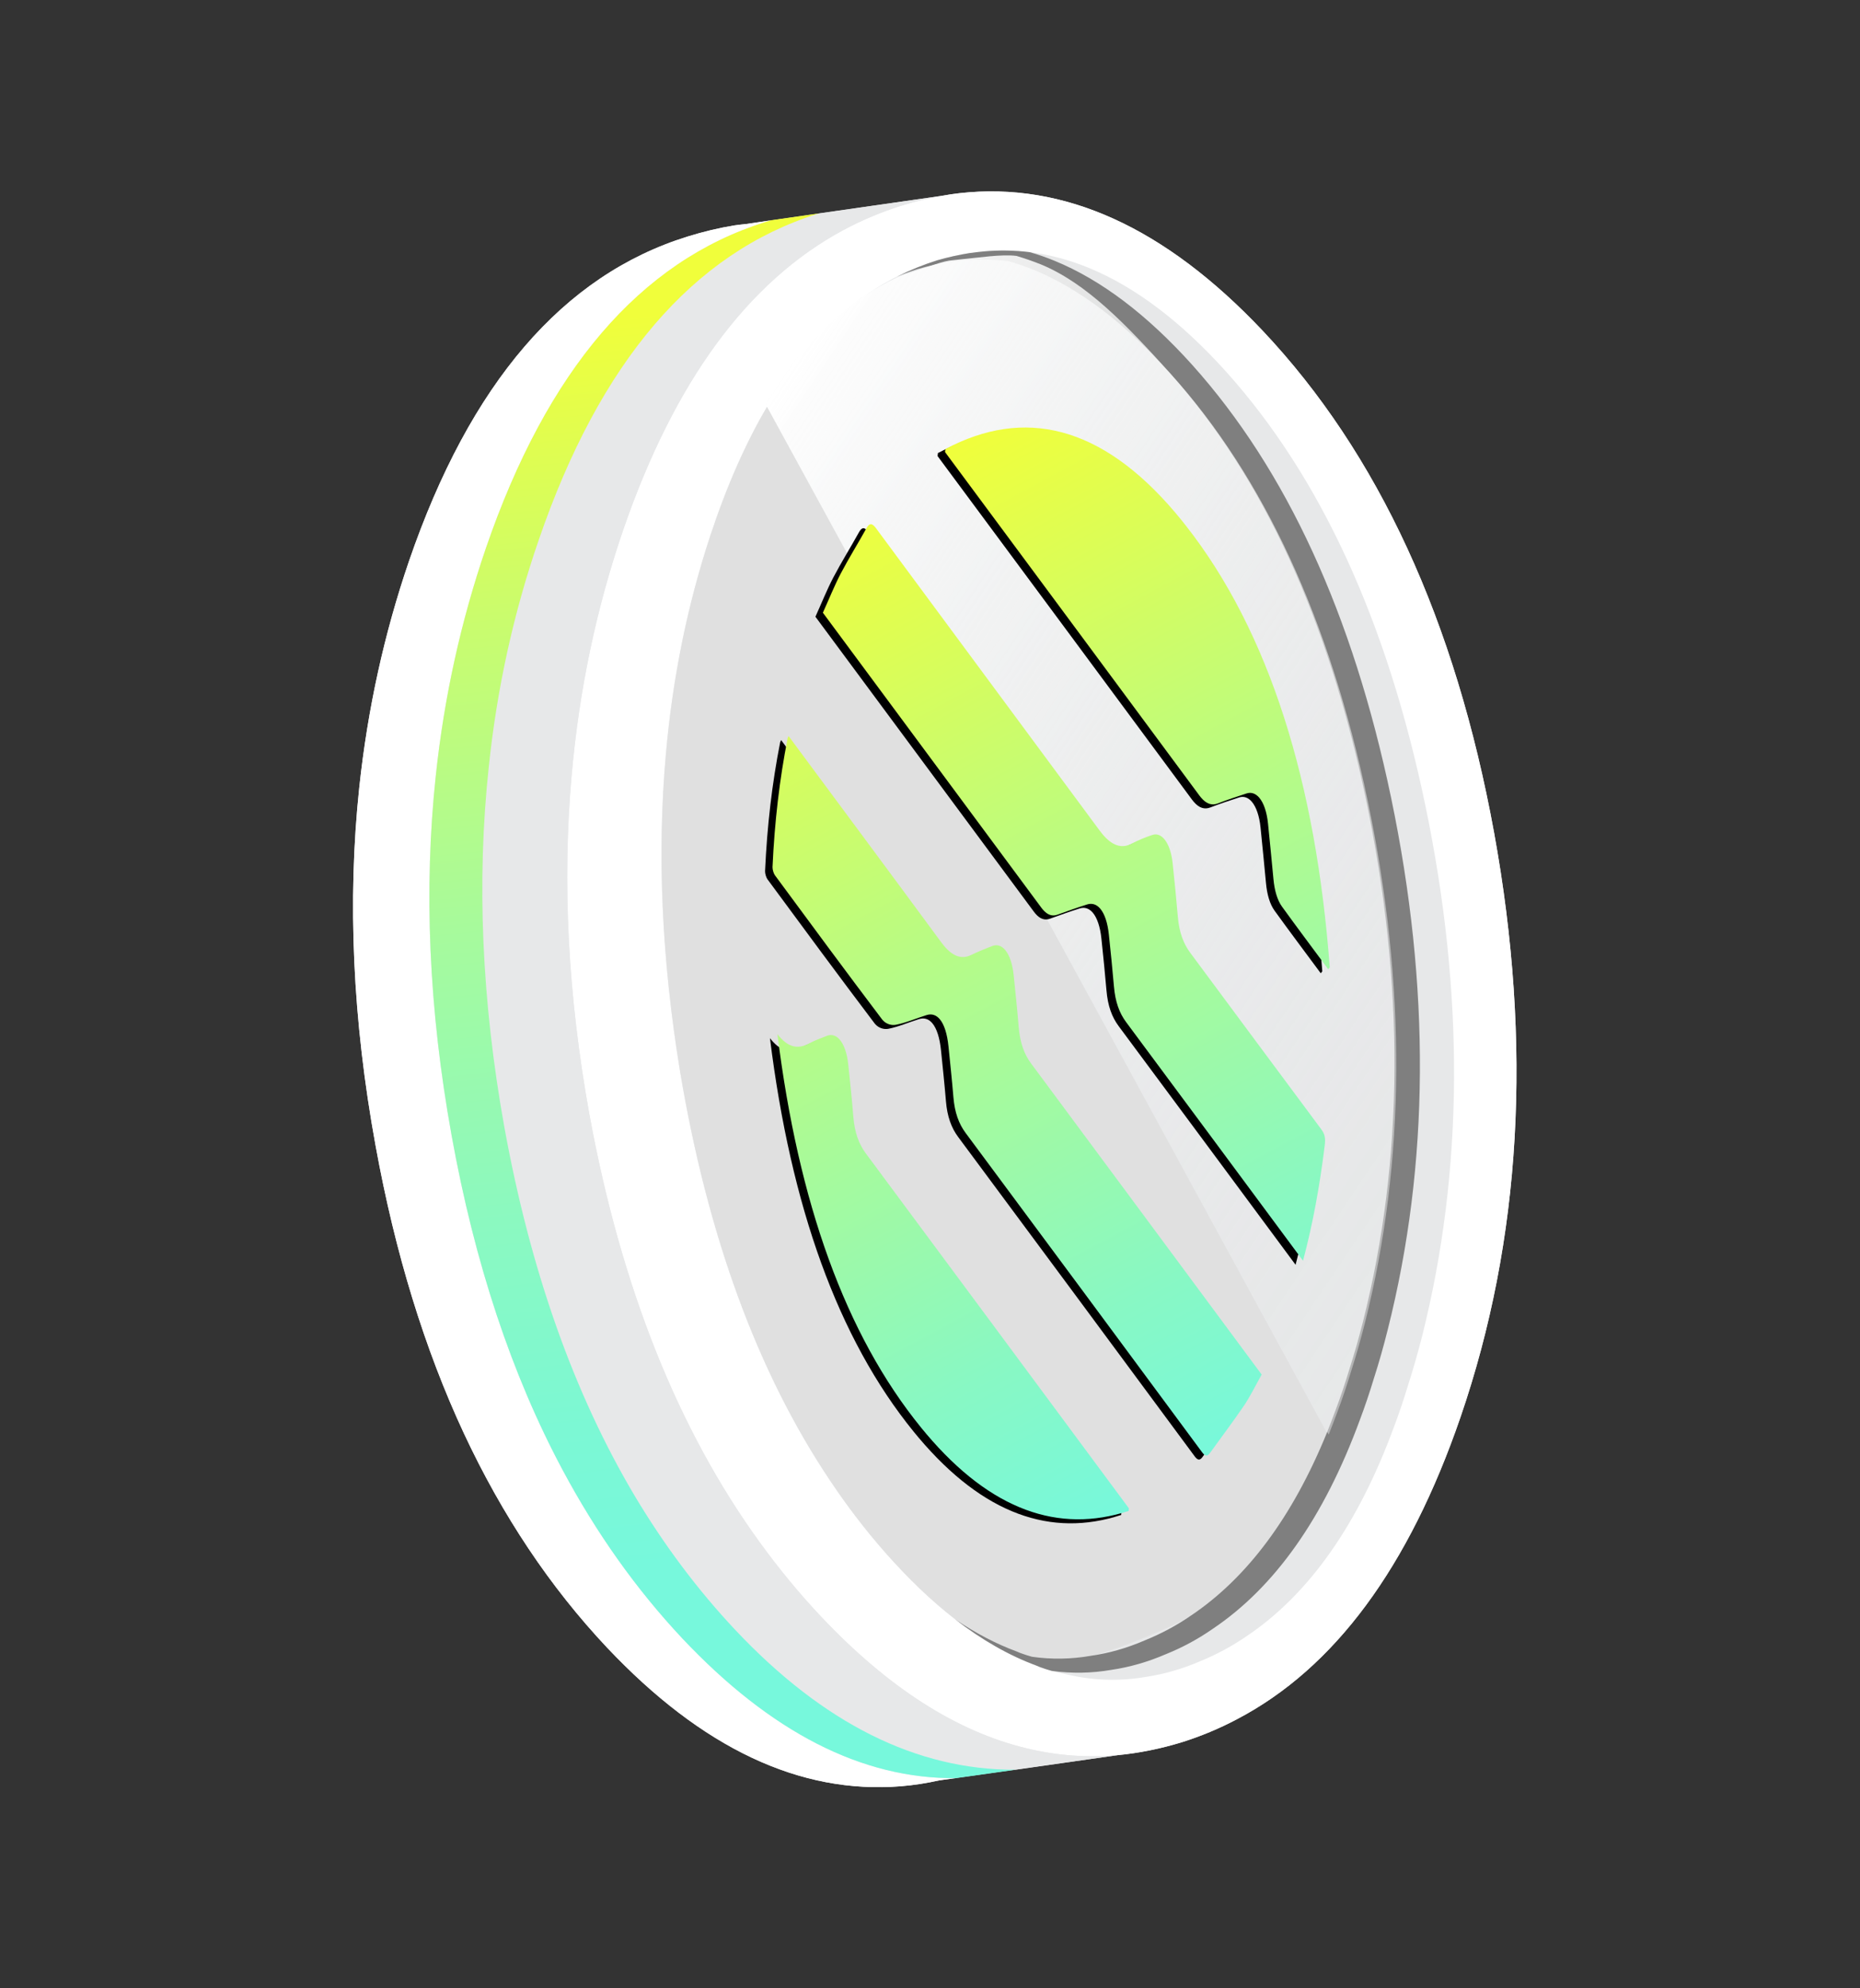 <svg width="174" height="186" viewBox="0 0 174 186" fill="none" xmlns="http://www.w3.org/2000/svg">
<rect x="0" y="0" width="174" height="186" fill="#333333" stroke="none"/>
<g clip-path="url(#clip0_16_1731)">
<path d="M35.136 107.185C36.965 117.229 39.719 126.196 43.396 134.085C46.996 141.788 51.461 148.469 56.79 154.13C65.673 163.538 74.837 167.861 84.282 167.099C85.474 167.001 86.663 166.818 87.85 166.55L104.587 164.185C106.564 163.996 108.557 163.594 110.567 162.979C112.369 162.411 114.093 161.69 115.738 160.817C124.833 156.044 131.794 146.634 136.622 132.587C142.326 115.981 143.376 97.756 139.773 77.912C136.151 58.061 128.932 42.402 118.116 30.933C108.981 21.263 99.535 16.976 89.776 18.07C89.215 18.132 88.663 18.215 88.121 18.317L69.767 20.959C69.43 20.991 69.084 21.032 68.729 21.081C67.274 21.317 65.805 21.666 64.322 22.128C52.657 25.749 43.971 35.868 38.264 52.484C35.944 59.268 34.393 66.324 33.61 73.653C32.482 84.265 32.991 95.442 35.136 107.185L35.136 107.185L35.136 107.185Z" fill="#E7E8E9"/>
<path d="M58.293 49.587C55.787 56.907 54.183 64.532 53.482 72.463C52.576 82.563 53.131 93.174 55.146 104.297C58.103 120.412 63.422 133.754 71.104 144.323C72.881 146.775 74.782 149.076 76.805 151.226C83.081 157.876 89.492 161.985 96.038 163.551C98.86 164.234 101.709 164.446 104.587 164.185C106.564 163.996 108.557 163.594 110.567 162.979C112.369 162.411 114.093 161.69 115.738 160.817C124.833 156.044 131.794 146.634 136.622 132.587C142.326 115.981 143.376 97.756 139.773 77.912C136.151 58.061 128.932 42.401 118.116 30.933C108.981 21.263 99.535 16.976 89.776 18.07C89.215 18.132 88.663 18.215 88.121 18.317C86.862 18.536 85.606 18.84 84.352 19.23C82.449 19.828 80.624 20.595 78.877 21.532C69.934 26.35 63.073 35.702 58.293 49.587L58.293 49.587ZM83.326 26.171C83.519 26.065 83.718 25.965 83.924 25.871C85.136 25.264 86.388 24.756 87.682 24.348C88.691 24.059 89.705 23.834 90.724 23.672C91.149 23.615 91.588 23.564 92.042 23.519C93.484 23.389 94.916 23.413 96.34 23.592C98.197 23.821 100.036 24.31 101.856 25.059C106.202 26.844 110.491 30.089 114.724 34.795C123.543 44.629 129.743 58.123 133.325 75.277C137.02 92.978 136.921 109.563 133.029 125.032C132.621 126.621 132.184 128.142 131.717 129.596C131.309 130.949 130.871 132.246 130.402 133.486C127.049 142.614 122.459 149.136 116.631 153.052C115.26 153.993 113.803 154.778 112.263 155.409C110.573 156.132 108.873 156.62 107.163 156.874C104.688 157.295 102.218 157.212 99.751 156.626C99.294 156.543 98.84 156.437 98.387 156.307C98.009 156.201 97.633 156.079 97.26 155.941C97.147 155.899 97.04 155.854 96.94 155.806C94.402 154.868 91.88 153.431 89.375 151.496C87.15 149.772 84.939 147.659 82.743 145.157C80.949 143.114 79.26 140.909 77.677 138.54C70.872 128.396 66.181 115.6 63.605 100.152C61.9 89.728 61.461 79.866 62.29 70.569C62.918 63.418 64.307 56.589 66.457 50.079C67.987 45.455 69.761 41.432 71.779 38.01C75.002 32.539 78.851 28.593 83.326 26.171L83.326 26.171L83.326 26.171Z" fill="white"/>
<path opacity="0.7" d="M71.779 38.01C69.761 41.432 67.987 45.455 66.457 50.079C64.307 56.589 62.918 63.418 62.29 70.569C61.461 79.866 61.9 89.728 63.605 100.152C66.181 115.6 70.872 128.396 77.677 138.54C79.26 140.909 80.949 143.114 82.743 145.157C84.939 147.659 87.15 149.772 89.375 151.496C91.276 152.782 93.185 153.779 95.104 154.488C95.219 154.541 95.325 154.587 95.424 154.623C95.799 154.762 96.17 154.882 96.536 154.984C98.369 155.246 100.203 155.216 102.037 154.896C103.729 154.657 110.035 152.079 111.372 151.159C116.659 147.622 120.911 141.911 124.128 134.029L71.779 38.01L71.779 38.01Z" fill="#DDDDDD"/>
<path d="M83.924 25.871C84.548 25.613 85.183 25.382 85.828 25.178C86.833 24.887 87.835 24.663 88.836 24.505C89.266 24.462 89.699 24.415 90.133 24.362C91.559 24.238 92.98 24.264 94.395 24.439C95.154 24.663 95.915 24.928 96.678 25.232C100.963 26.995 105.196 30.197 109.375 34.838C118.08 44.517 124.208 57.794 127.761 74.668C131.426 92.089 131.344 108.4 127.516 123.601C127.117 125.17 126.689 126.667 126.232 128.091C125.83 129.424 125.399 130.701 124.938 131.921C124.674 132.64 124.404 133.342 124.128 134.029C120.911 141.912 116.659 147.622 111.372 151.159C110.035 152.079 108.596 152.849 107.055 153.468C105.402 154.181 103.729 154.657 102.037 154.896C100.203 155.216 98.369 155.246 96.536 154.984C96.17 154.882 95.799 154.762 95.424 154.623C95.325 154.587 95.219 154.542 95.104 154.488C93.185 153.779 91.276 152.782 89.375 151.496C91.88 153.431 94.402 154.868 96.94 155.806C97.04 155.854 97.147 155.899 97.26 155.941C97.633 156.079 98.009 156.201 98.387 156.307C100.244 156.562 102.101 156.53 103.958 156.212C105.677 155.96 107.377 155.472 109.057 154.747C110.612 154.121 112.068 153.335 113.426 152.389C119.264 148.477 123.86 141.957 127.212 132.829C127.68 131.588 128.118 130.292 128.527 128.939C128.995 127.486 129.428 125.962 129.824 124.37C133.727 108.904 133.831 92.321 130.134 74.62C126.551 57.465 120.35 43.971 111.534 34.138C107.3 29.432 103.011 26.187 98.666 24.402C97.895 24.084 97.12 23.815 96.34 23.592C94.916 23.413 93.484 23.389 92.042 23.519C91.588 23.564 91.149 23.615 90.724 23.672C89.705 23.834 88.691 24.059 87.682 24.348C86.388 24.756 85.136 25.264 83.924 25.871L83.924 25.871Z" fill="#7F7F7F"/>
<path d="M71.543 37.668L124.296 134.196C124.573 133.509 124.843 132.807 125.107 132.088C125.568 130.868 125.999 129.591 126.4 128.258C126.857 126.834 127.286 125.337 127.684 123.768C131.513 108.567 131.595 92.256 127.929 74.835C124.377 57.961 118.248 44.684 109.543 35.005C105.364 30.364 101.653 26.495 97.367 24.732C96.605 24.428 95.844 24.163 95.085 23.939C93.669 23.764 91.533 24.111 90.108 24.235C89.674 24.287 89.241 24.335 88.81 24.378C87.81 24.535 85.94 25.287 84.936 25.578C83.874 25.811 80.92 27.507 79.903 28.324C77.216 30.482 73.939 33.6 71.543 37.668L71.543 37.668Z" fill="url(#paint0_linear_16_1731)"/>
<path d="M52.622 137.494C47.855 128.574 44.394 118.134 42.238 106.175C40.114 94.406 39.625 83.191 40.771 72.529C41.557 65.19 43.117 58.11 45.452 51.287C51.177 34.621 59.882 24.453 71.565 20.782C71.753 20.728 71.943 20.669 72.135 20.605L69.767 20.959C69.429 20.991 69.084 21.032 68.729 21.08C67.274 21.317 65.805 21.666 64.322 22.128C52.657 25.749 43.971 35.868 38.263 52.484C35.944 59.268 34.392 66.324 33.61 73.653C32.482 84.265 32.991 95.442 35.136 107.185C36.965 117.229 39.718 126.196 43.396 134.085C46.996 141.788 51.461 148.469 56.79 154.13C65.673 163.538 74.837 167.861 84.282 167.099C85.473 167.001 86.663 166.818 87.85 166.55L89.424 166.341C80.646 166.418 72.113 162.058 63.823 153.262C59.522 148.677 55.789 143.421 52.622 137.494L52.622 137.494L52.622 137.494Z" fill="white"/>
<path d="M47.172 105.389C49.612 118.857 53.695 130.396 59.419 140.006C62.168 144.6 65.287 148.754 68.776 152.467C77.014 161.222 85.754 165.585 94.996 165.556L104.587 164.185C101.709 164.446 98.859 164.234 96.038 163.551C89.492 161.985 83.081 157.876 76.805 151.226C74.781 149.076 72.881 146.775 71.104 144.323C63.422 133.755 58.103 120.412 55.145 104.297C53.13 93.174 52.576 82.563 53.482 72.463C54.183 64.532 55.787 56.907 58.293 49.587C63.073 35.702 69.934 26.35 78.877 21.532C80.624 20.595 82.449 19.828 84.352 19.23C85.606 18.841 86.862 18.536 88.121 18.317L76.594 19.965C76.567 19.977 76.535 19.988 76.498 19.996C64.828 23.661 56.13 33.826 50.405 50.492C48.051 57.307 46.491 64.388 45.724 71.734C44.578 82.396 45.06 93.614 47.172 105.389L47.172 105.389L47.172 105.389Z" fill="#E7E8E9"/>
<path d="M59.419 140.006C53.695 130.396 49.613 118.857 47.172 105.389C45.061 93.614 44.578 82.396 45.725 71.734C46.491 64.388 48.051 57.307 50.405 50.492C56.131 33.826 64.828 23.661 76.498 19.996C76.535 19.988 76.567 19.977 76.594 19.965L72.135 20.605C71.943 20.669 71.753 20.728 71.565 20.782C59.882 24.453 51.177 34.621 45.452 51.287C43.117 58.11 41.557 65.19 40.771 72.529C39.625 83.191 40.114 94.406 42.239 106.175C44.394 118.134 47.855 128.574 52.622 137.494C55.789 143.421 59.522 148.677 63.823 153.262C72.113 162.058 80.647 166.418 89.424 166.341L94.996 165.556C85.754 165.585 77.014 161.222 68.776 152.467C65.287 148.754 62.168 144.6 59.419 140.006L59.419 140.006Z" fill="url(#paint1_linear_16_1731)"/>
<path d="M108.22 78.873C107.899 78.494 107.508 78.342 107.096 78.484C106.451 78.707 105.813 78.954 105.186 79.285C104.223 79.805 103.337 79.472 102.454 78.43C102.355 78.313 102.256 78.187 102.157 78.053C95.197 68.621 88.22 59.233 81.259 49.801C81.224 49.754 81.19 49.71 81.157 49.671C80.836 49.293 80.616 49.324 80.345 49.81C79.555 51.236 78.717 52.572 77.947 54.038C77.362 55.158 76.853 56.43 76.281 57.693C76.467 57.944 76.562 58.071 76.659 58.203C83.351 67.23 90.037 76.258 96.725 85.297C96.767 85.353 96.808 85.404 96.849 85.453C97.292 85.976 97.742 86.118 98.226 85.941C99.147 85.607 100.072 85.278 101 84.984C101.472 84.836 101.893 84.983 102.231 85.382C102.634 85.858 102.92 86.694 103.036 87.816C103.207 89.424 103.369 91.037 103.509 92.654C103.632 94.093 104.014 95.14 104.649 95.992C109.997 103.188 115.34 110.408 120.684 117.622C120.836 117.825 120.986 118.034 121.198 118.316C122.119 114.854 122.765 111.29 123.224 107.56C123.316 106.834 123.236 106.462 122.892 106C118.806 100.517 114.729 94.998 110.643 89.499C110.015 88.655 109.616 87.605 109.49 86.161C109.346 84.483 109.178 82.799 109.001 81.13C108.897 80.124 108.609 79.332 108.22 78.873ZM93.335 89.244C92.995 88.842 92.574 88.7 92.116 88.875C91.463 89.128 90.806 89.394 90.163 89.706C89.27 90.148 88.446 89.839 87.631 88.876C87.541 88.771 87.452 88.658 87.363 88.537C82.771 82.298 78.166 76.108 73.566 69.899C73.403 69.675 73.237 69.447 73.075 69.232C73.027 69.343 72.999 69.381 72.986 69.429C72.225 73.27 71.76 77.287 71.57 81.486C71.56 81.712 71.674 82.084 71.783 82.237C75.114 86.757 78.448 91.281 81.806 95.72C81.821 95.741 81.837 95.761 81.853 95.78C82.203 96.192 82.714 96.315 83.107 96.24C84.079 96.053 85.026 95.624 85.989 95.331C86.467 95.184 86.882 95.323 87.215 95.716C87.626 96.201 87.91 97.071 88.031 98.266C88.19 99.843 88.36 101.425 88.491 103.009C88.609 104.45 89.001 105.509 89.632 106.357C97.011 116.298 104.389 126.255 111.757 136.231C111.782 136.265 111.806 136.295 111.829 136.323C112.084 136.624 112.269 136.601 112.49 136.302C113.556 134.814 114.645 133.384 115.69 131.846C116.259 131.002 116.757 129.977 117.329 128.962C117.09 128.639 116.925 128.421 116.759 128.193C109.759 118.747 102.764 109.298 95.764 99.868C95.113 98.996 94.721 97.922 94.6 96.445C94.466 94.825 94.296 93.211 94.129 91.601C94.017 90.527 93.731 89.711 93.335 89.244L93.335 89.244ZM77.87 97.644C77.528 97.24 77.106 97.097 76.654 97.277C76.105 97.495 75.557 97.681 75.023 97.972C74.098 98.471 73.186 98.494 72.174 97.299C72.125 97.243 72.077 97.183 72.028 97.12C73.986 112.866 78.381 125.216 85.487 133.946C85.649 134.145 85.812 134.342 85.975 134.534C92.009 141.657 98.353 143.86 104.885 141.72C104.893 141.642 104.903 141.559 104.908 141.477C104.758 141.268 104.603 141.062 104.448 140.855C96.399 129.988 88.351 119.12 80.294 108.267C79.648 107.394 79.251 106.322 79.13 104.844C78.996 103.193 78.829 101.551 78.649 99.91C78.539 98.885 78.255 98.099 77.87 97.644L77.87 97.644ZM109.264 48.35C102.304 40.134 95.081 38.481 87.741 42.383C87.73 42.473 87.72 42.572 87.708 42.662C87.843 42.846 87.975 43.025 88.111 43.209C95.908 53.732 103.711 64.253 111.503 74.794C111.554 74.862 111.604 74.926 111.655 74.985C112.167 75.59 112.673 75.748 113.232 75.533C114.118 75.189 115.016 74.892 115.913 74.601C116.362 74.455 116.773 74.608 117.109 75.004C117.515 75.483 117.809 76.318 117.921 77.408C118.101 79.144 118.266 80.887 118.432 82.624C118.529 83.659 118.784 84.571 119.229 85.184C120.663 87.171 122.11 89.093 123.553 91.044C123.601 90.981 123.65 90.927 123.698 90.865C122.399 73.571 118.068 59.51 110.215 49.517C109.899 49.115 109.581 48.725 109.264 48.35" fill="black"/>
<path d="M108.918 78.498C108.597 78.118 108.206 77.966 107.794 78.108C107.149 78.331 106.511 78.578 105.884 78.91C104.921 79.429 104.035 79.097 103.152 78.054C103.053 77.938 102.954 77.812 102.855 77.677C95.895 68.245 88.918 58.858 81.957 49.426C81.922 49.378 81.888 49.335 81.855 49.296C81.534 48.917 81.314 48.948 81.043 49.434C80.253 50.86 79.415 52.197 78.645 53.662C78.06 54.782 77.551 56.055 76.979 57.317C77.165 57.568 77.26 57.696 77.357 57.827C84.049 66.854 90.735 75.883 97.424 84.922C97.465 84.977 97.506 85.029 97.547 85.078C97.99 85.6 98.44 85.743 98.924 85.565C99.845 85.232 100.77 84.902 101.698 84.608C102.17 84.46 102.591 84.607 102.929 85.006C103.332 85.483 103.618 86.319 103.734 87.44C103.905 89.048 104.067 90.661 104.207 92.278C104.33 93.718 104.712 94.764 105.347 95.617C110.695 102.813 116.038 110.032 121.382 117.246C121.534 117.449 121.684 117.658 121.896 117.94C122.817 114.478 123.463 110.914 123.922 107.184C124.014 106.458 123.934 106.087 123.59 105.625C119.504 100.142 115.427 94.623 111.341 89.124C110.713 88.279 110.314 87.229 110.188 85.786C110.044 84.107 109.876 82.424 109.699 80.754C109.595 79.748 109.307 78.957 108.918 78.498ZM94.033 88.869C93.693 88.467 93.272 88.324 92.814 88.5C92.161 88.753 91.504 89.018 90.861 89.33C89.968 89.772 89.144 89.463 88.329 88.501C88.239 88.395 88.15 88.282 88.061 88.161C83.469 81.923 78.864 75.732 74.264 69.523C74.101 69.299 73.934 69.071 73.773 68.857C73.725 68.967 73.698 69.006 73.684 69.053C72.923 72.895 72.458 76.912 72.268 81.11C72.258 81.336 72.372 81.709 72.481 81.862C75.812 86.382 79.146 90.905 82.504 95.345C82.519 95.365 82.535 95.385 82.551 95.404C82.901 95.817 83.412 95.94 83.805 95.864C84.777 95.678 85.725 95.249 86.687 94.955C87.165 94.808 87.58 94.948 87.913 95.341C88.324 95.825 88.608 96.695 88.729 97.89C88.888 99.467 89.058 101.049 89.189 102.633C89.307 104.075 89.699 105.133 90.33 105.982C97.709 115.922 105.087 125.879 112.455 135.856C112.48 135.889 112.504 135.92 112.527 135.947C112.782 136.248 112.967 136.226 113.188 135.927C114.254 134.438 115.343 133.008 116.388 131.471C116.957 130.626 117.455 129.602 118.027 128.587C117.788 128.264 117.623 128.046 117.456 127.817C110.457 118.371 103.462 108.923 96.462 99.492C95.811 98.621 95.419 97.546 95.298 96.069C95.164 94.45 94.994 92.836 94.827 91.225C94.715 90.151 94.428 89.335 94.033 88.869L94.033 88.869ZM78.568 97.269C78.226 96.865 77.804 96.721 77.352 96.901C76.803 97.119 76.255 97.306 75.721 97.597C74.796 98.096 73.883 98.118 72.872 96.924C72.823 96.867 72.775 96.807 72.726 96.745C74.684 112.49 79.079 124.84 86.185 133.57C86.347 133.769 86.51 133.966 86.673 134.158C92.707 141.281 99.051 143.484 105.583 141.344C105.591 141.267 105.601 141.183 105.606 141.102C105.456 140.893 105.301 140.686 105.146 140.479C97.097 129.612 89.049 118.745 80.992 107.892C80.346 107.018 79.949 105.946 79.828 104.469C79.694 102.818 79.527 101.176 79.347 99.534C79.237 98.509 78.953 97.724 78.568 97.269L78.568 97.269ZM109.962 47.975C103.002 39.758 95.779 38.105 88.439 42.008C88.428 42.097 88.418 42.197 88.406 42.286C88.541 42.47 88.674 42.65 88.809 42.833C96.606 53.356 104.409 63.877 112.201 74.418C112.252 74.486 112.302 74.55 112.353 74.61C112.865 75.214 113.371 75.372 113.93 75.157C114.816 74.813 115.714 74.516 116.611 74.225C117.06 74.079 117.471 74.233 117.807 74.629C118.213 75.108 118.507 75.942 118.619 77.032C118.799 78.769 118.964 80.512 119.13 82.249C119.227 83.283 119.482 84.196 119.927 84.809C121.361 86.795 122.808 88.718 124.251 90.668C124.299 90.605 124.348 90.552 124.396 90.489C123.097 73.195 118.766 59.134 110.913 49.142C110.597 48.739 110.279 48.35 109.962 47.975" fill="url(#paint2_linear_16_1731)"/>
</g>
<defs>
<linearGradient id="paint0_linear_16_1731" x1="145.498" y1="102.48" x2="64.403" y2="48.269" gradientUnits="userSpaceOnUse">
<stop offset="0" stop-color="#E7E8E9" stop-opacity="0.5"/>
<stop offset="0.139" stop-color="#E7E8E9" stop-opacity="0.52"/>
<stop offset="0.319" stop-color="#EAEBEC" stop-opacity="0.578"/>
<stop offset="0.522" stop-color="#EFF0F0" stop-opacity="0.674"/>
<stop offset="0.741" stop-color="#F5F6F6" stop-opacity="0.808"/>
<stop offset="0.971" stop-color="#FDFDFD" stop-opacity="0.977"/>
<stop offset="1" stop-color="white"/>
</linearGradient>
<linearGradient id="paint1_linear_16_1731" x1="69.508" y1="145.797" x2="57.256" y2="29.726" gradientUnits="userSpaceOnUse">
<stop stop-color="#77F8DC"/>
<stop offset="0.119" stop-color="#7CF8D4"/>
<stop offset="0.299" stop-color="#8CF9BF"/>
<stop offset="0.519" stop-color="#A6FA9D"/>
<stop offset="0.766" stop-color="#C9FC6E"/>
<stop offset="1" stop-color="#F0FE3B"/>
</linearGradient>
<linearGradient id="paint2_linear_16_1731" x1="75.642" y1="48.892" x2="120.935" y2="133.085" gradientUnits="userSpaceOnUse">
<stop stop-color="#F0FE3B"/>
<stop offset="0.437" stop-color="#B6FB87"/>
<stop offset="0.819" stop-color="#88F8C4"/>
<stop offset="1" stop-color="#77F8DC"/>
</linearGradient>
<clipPath id="clip0_16_1731">
<rect width="147.072" height="117.246" fill="white" transform="translate(104.242) rotate(61.721)"/>
</clipPath>
</defs>
</svg>

